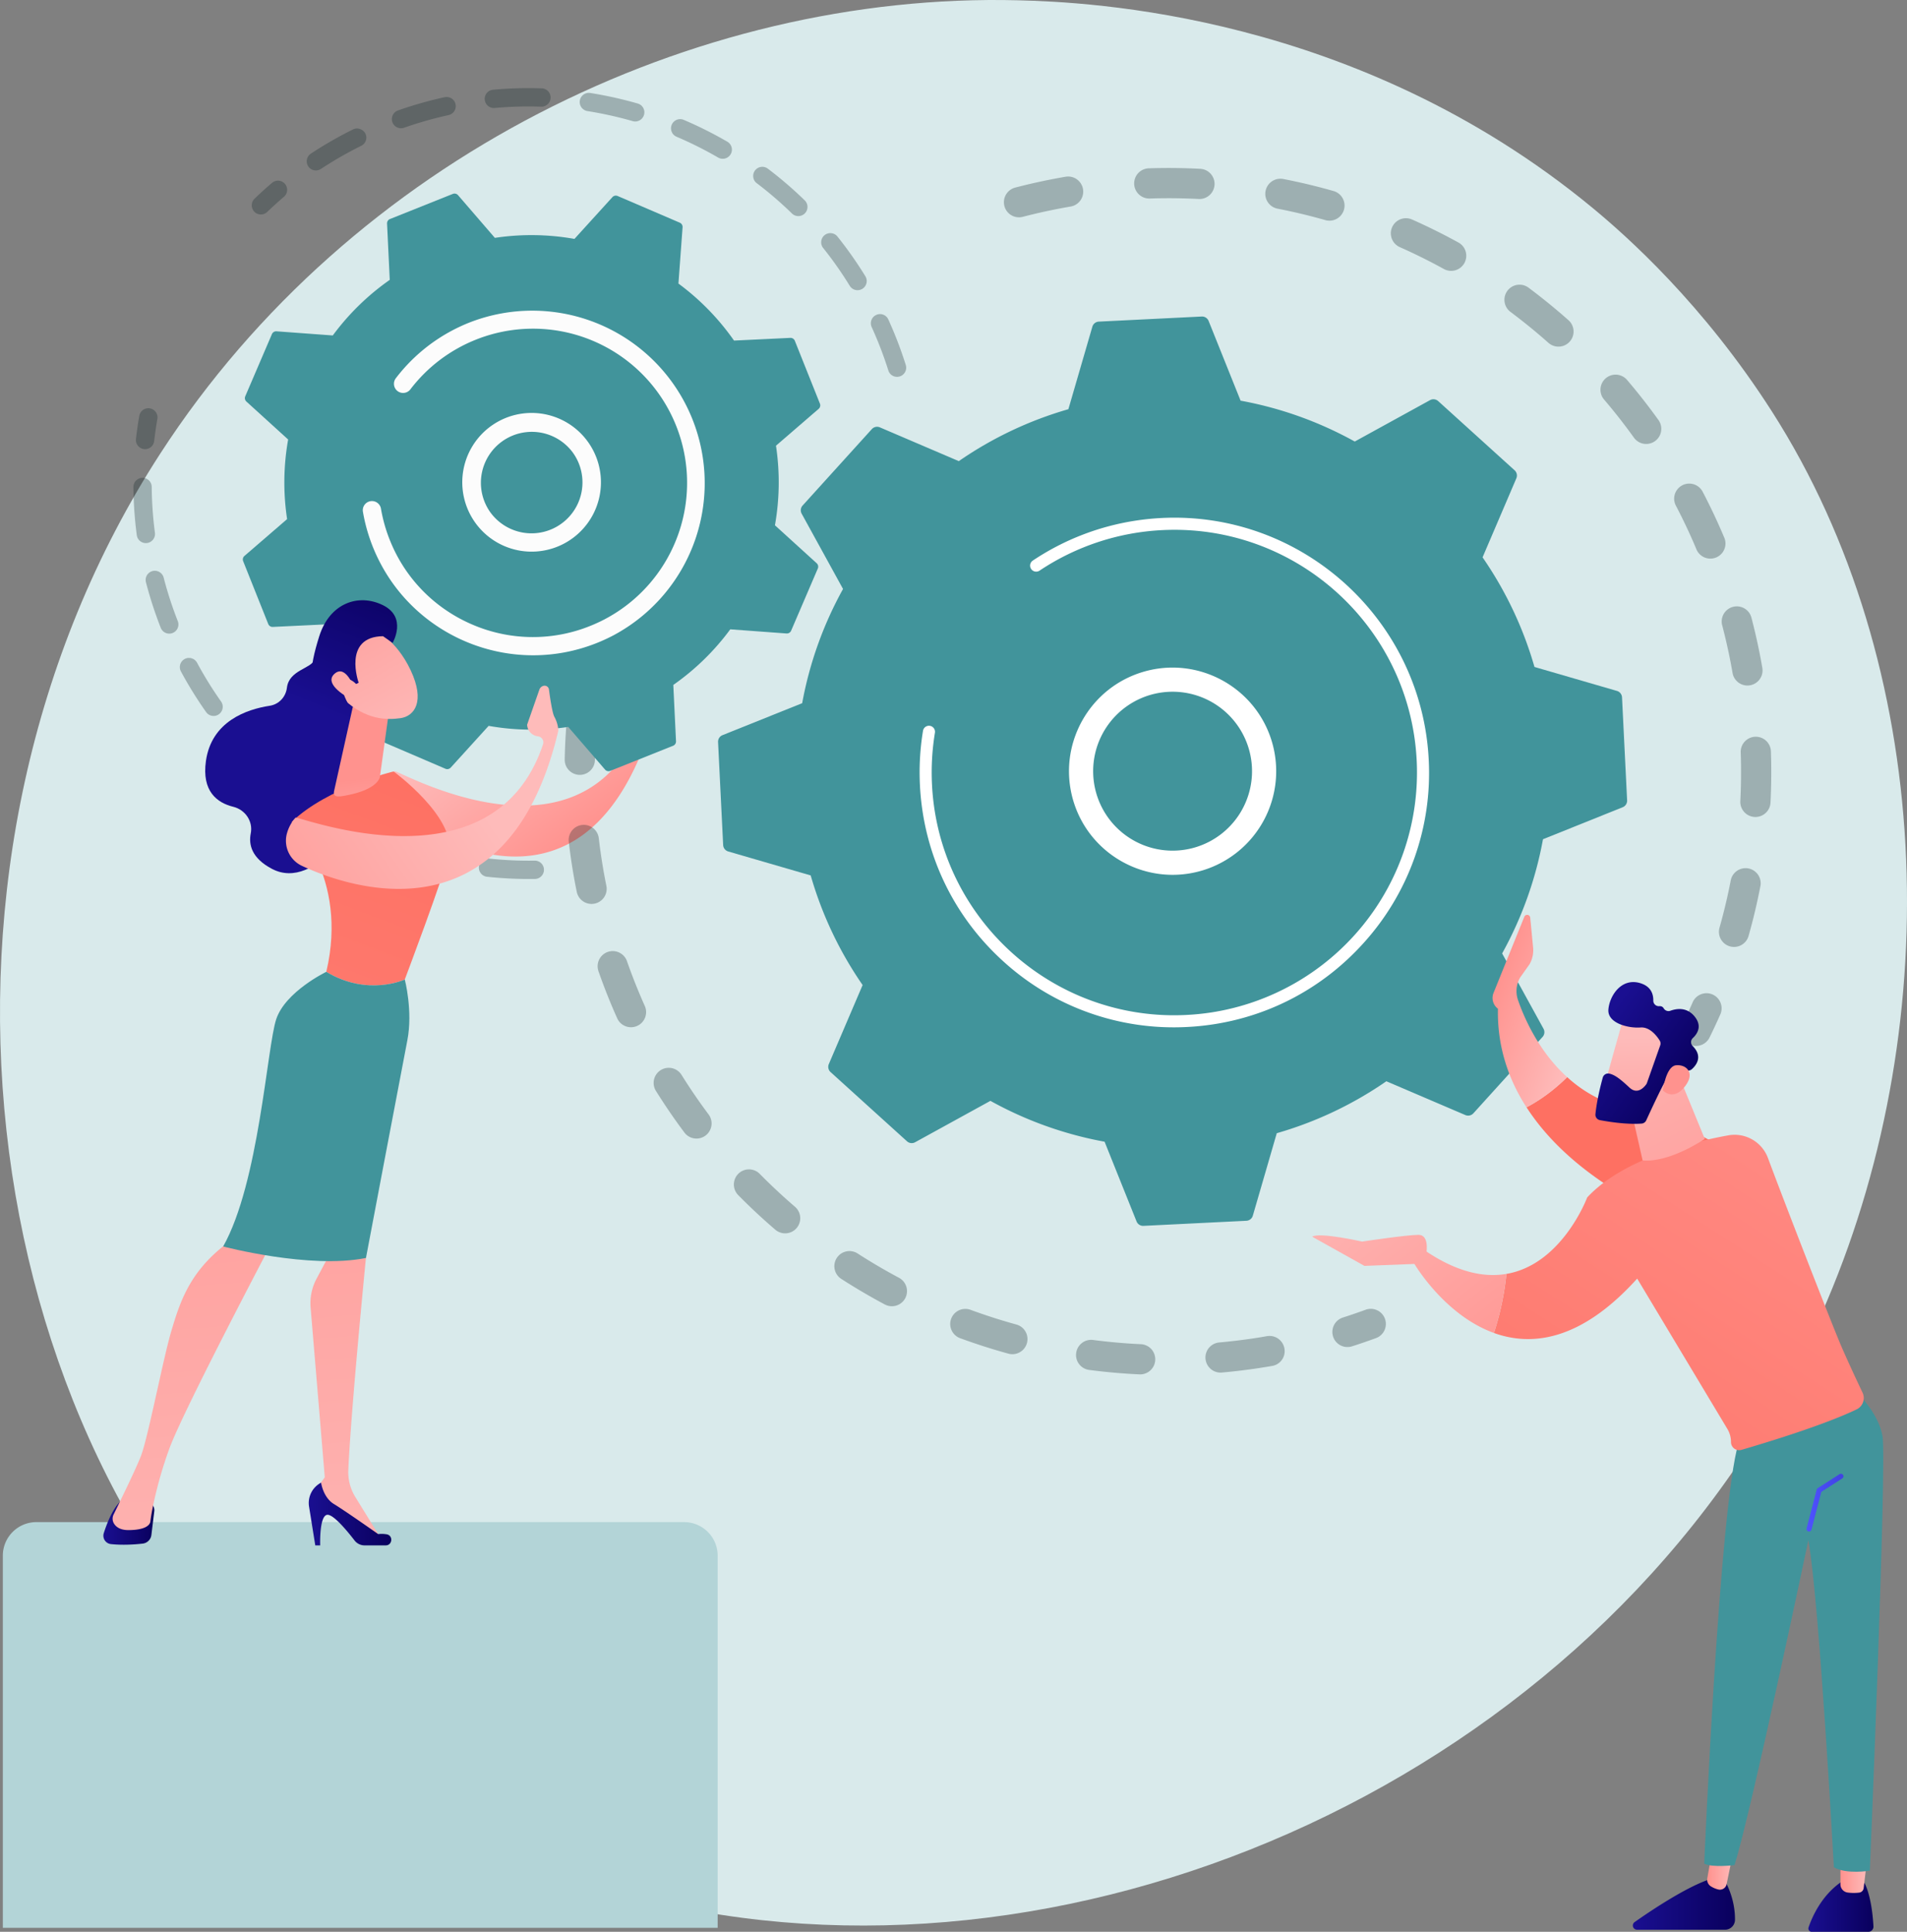 <svg xmlns="http://www.w3.org/2000/svg" xmlns:xlink="http://www.w3.org/1999/xlink" viewBox="0 0 2764.88 2800"><rect x="0" y="0" width="2764.88" height="2800" fill="#808080" stroke="none"/><defs><style>.cls-1{fill:#d9eaeb;}.cls-2{fill:url(#linear-gradient);}.cls-3{opacity:0.3;}.cls-4{fill:#102527;}.cls-5{fill:#41949b;}.cls-6{fill:#fff;}.cls-7{fill:#fcfcfc;}.cls-8{fill:url(#linear-gradient-2);}.cls-9{fill:url(#linear-gradient-3);}.cls-10{fill:url(#linear-gradient-4);}.cls-11{fill:url(#linear-gradient-5);}.cls-12{fill:url(#linear-gradient-6);}.cls-13{fill:url(#linear-gradient-7);}.cls-14{fill:url(#linear-gradient-8);}.cls-15{fill:url(#linear-gradient-9);}.cls-16{fill:url(#linear-gradient-10);}.cls-17{fill:url(#linear-gradient-11);}.cls-18{fill:url(#linear-gradient-12);}.cls-19{fill:url(#linear-gradient-13);}.cls-20{fill:url(#linear-gradient-14);}.cls-21{fill:url(#linear-gradient-15);}.cls-22{fill:#b3d4d7;}.cls-23{fill:url(#linear-gradient-16);}.cls-24{fill:url(#linear-gradient-17);}.cls-25{fill:url(#linear-gradient-18);}.cls-26{fill:url(#linear-gradient-19);}.cls-27{fill:url(#linear-gradient-20);}.cls-28{fill:url(#linear-gradient-21);}.cls-29{fill:url(#linear-gradient-22);}.cls-30{fill:url(#linear-gradient-23);}.cls-31{fill:url(#linear-gradient-24);}.cls-32{fill:url(#linear-gradient-25);}.cls-33{fill:url(#linear-gradient-26);}</style><linearGradient id="linear-gradient" x1="7093.19" y1="5437.33" x2="7330.81" y2="5437.33" gradientTransform="matrix(0.6, 0.8, 0.8, -0.6, -7905.29, -1384.93)" gradientUnits="userSpaceOnUse"><stop offset="0" stop-color="#febbba"/><stop offset="1" stop-color="#ff928e"/></linearGradient><linearGradient id="linear-gradient-2" x1="-3600.25" y1="2762.45" x2="-3505.84" y2="2762.45" gradientTransform="matrix(-1, 0, 0, 1, -884, 0)" gradientUnits="userSpaceOnUse"><stop offset="0" stop-color="#09005d"/><stop offset="1" stop-color="#1a0f91"/></linearGradient><linearGradient id="linear-gradient-3" x1="-3590.67" y1="2718.58" x2="-3552.38" y2="2718.58" gradientTransform="matrix(-1, 0, 0, 1, -884, 0)" xlink:href="#linear-gradient"/><linearGradient id="linear-gradient-4" x1="-3399.48" y1="2760.94" x2="-3251.36" y2="2760.94" xlink:href="#linear-gradient-2"/><linearGradient id="linear-gradient-5" x1="-3397.24" y1="2701.58" x2="-3359.16" y2="2701.58" gradientTransform="matrix(-1, 0, 0, 1, -884, 0)" xlink:href="#linear-gradient"/><linearGradient id="linear-gradient-6" x1="2619.19" y1="2177.92" x2="2672.7" y2="2177.92" gradientUnits="userSpaceOnUse"><stop offset="0" stop-color="#4f52ff"/><stop offset="1" stop-color="#4042e2"/></linearGradient><linearGradient id="linear-gradient-7" x1="2363.08" y1="1724.06" x2="2312.56" y2="3138.64" gradientUnits="userSpaceOnUse"><stop offset="0" stop-color="#fe7062"/><stop offset="1" stop-color="#ff928e"/></linearGradient><linearGradient id="linear-gradient-8" x1="-1923.27" y1="753.39" x2="-1781.76" y2="753.39" gradientTransform="matrix(-0.94, -0.34, -0.34, 0.94, 736.68, 139.76)" xlink:href="#linear-gradient"/><linearGradient id="linear-gradient-9" x1="2140.8" y1="2403.77" x2="2780.66" y2="1420.39" xlink:href="#linear-gradient-7"/><linearGradient id="linear-gradient-10" x1="-2822.06" y1="1617.52" x2="-3127.82" y2="1997.92" gradientTransform="matrix(-1, 0, 0, 1, -884, 0)" xlink:href="#linear-gradient"/><linearGradient id="linear-gradient-11" x1="-2764.09" y1="1664.12" x2="-3069.85" y2="2044.51" gradientTransform="matrix(-1, 0, 0, 1, -884, 0)" xlink:href="#linear-gradient"/><linearGradient id="linear-gradient-12" x1="-3166.04" y1="1387.63" x2="-3462.17" y2="1931.74" gradientTransform="matrix(-1, 0, 0, 1, -884, 0)" xlink:href="#linear-gradient"/><linearGradient id="linear-gradient-13" x1="-3038.18" y1="1852.24" x2="-3169.05" y2="2025.37" gradientTransform="matrix(-0.82, -0.58, -0.58, 0.82, 961.36, -1777.52)" xlink:href="#linear-gradient"/><linearGradient id="linear-gradient-14" x1="-3138.13" y1="1894" x2="-2981.8" y2="1894" gradientTransform="matrix(-0.82, -0.58, -0.58, 0.82, 961.36, -1777.52)" xlink:href="#linear-gradient-2"/><linearGradient id="linear-gradient-15" x1="-3229.86" y1="1989.34" x2="-3124.89" y2="1881.65" gradientTransform="matrix(-0.82, -0.58, -0.58, 0.82, 961.36, -1777.52)" xlink:href="#linear-gradient"/><linearGradient id="linear-gradient-16" x1="-1431.22" y1="807.66" x2="-1344.02" y2="1026.38" gradientTransform="matrix(-1, 0, 0, 1, -888.69, 0)" xlink:href="#linear-gradient-2"/><linearGradient id="linear-gradient-17" x1="-1112.47" y1="2207.96" x2="-1038.53" y2="2207.96" gradientTransform="matrix(-1, 0, 0, 1, -888.69, 0)" xlink:href="#linear-gradient-2"/><linearGradient id="linear-gradient-18" x1="-1424.9" y1="2499.53" x2="-1318.49" y2="1255.96" gradientTransform="matrix(-1, 0, 0, 1, -888.69, 0)" xlink:href="#linear-gradient"/><linearGradient id="linear-gradient-19" x1="-1455.98" y1="2194.47" x2="-1336.34" y2="2194.47" gradientTransform="matrix(-1, 0, 0, 1, -888.69, 0)" xlink:href="#linear-gradient-2"/><linearGradient id="linear-gradient-20" x1="-1210.86" y1="2518.04" x2="-1104.43" y2="1274.14" gradientTransform="matrix(-1, 0, 0, 1, -888.69, 0)" xlink:href="#linear-gradient"/><linearGradient id="linear-gradient-21" x1="585.27" y1="1092.67" x2="69.95" y2="2456.74" xlink:href="#linear-gradient-7"/><linearGradient id="linear-gradient-22" x1="-1436.56" y1="1273.74" x2="-1416.58" y2="1127.52" gradientTransform="matrix(-1, 0, 0, 1, -888.69, 0)" xlink:href="#linear-gradient"/><linearGradient id="linear-gradient-23" x1="-1487.01" y1="1085.22" x2="-1312.62" y2="774.86" gradientTransform="matrix(-1, 0, 0, 1, -888.69, 0)" xlink:href="#linear-gradient"/><linearGradient id="linear-gradient-24" x1="-1449.51" y1="814.95" x2="-1362.32" y2="1033.67" gradientTransform="matrix(-1, 0, 0, 1, -888.69, 0)" xlink:href="#linear-gradient-2"/><linearGradient id="linear-gradient-25" x1="-1449.89" y1="1106.08" x2="-1275.5" y2="795.72" gradientTransform="matrix(-1, 0, 0, 1, -888.69, 0)" xlink:href="#linear-gradient"/><linearGradient id="linear-gradient-26" x1="1721.39" y1="1861.41" x2="1287.3" y2="1983.39" gradientTransform="translate(-1553.45 -64.78) rotate(-18.87)" xlink:href="#linear-gradient"/></defs><g id="Layer_2" data-name="Layer 2"><g id="Illustration"><path class="cls-1" d="M2649,1885.51c-268.25,631.63-982.81,985.47-1602.48,890-100.84-15.54-377.27-61.8-622-280.06C-46.66,2075.31-147.42,1243.31,232.64,657,509.26,230.24,1005.13-11.67,1476.31.43,1577.8,3,1966.75,19.1,2308.58,301c50.2,41.4,160.94,139.78,260.74,295.85C2803.67,963.29,2823.82,1473.88,2649,1885.51Z"/><path class="cls-2" d="M557.5,1164s275.16,233.42,385.92-110c0,0,1.76-8.58-2.37-19.75-2.08-5.64-2-27-1.83-38a5.92,5.92,0,0,0-6.44-6h0a8.13,8.13,0,0,0-6.48,4.3l-23.53,44.7A16.65,16.65,0,0,0,915,1057.14h0a8.22,8.22,0,0,1,5.23,11.66c-97.1,190.89-344.46,46.23-348,49.1C559.8,1128.1,545.32,1139.5,557.5,1164Z"/><g class="cls-3"><path class="cls-4" d="M1455.78,296.33a21.89,21.89,0,0,1,16.14-24.44c23.94-6.24,48.5-11.52,73-15.72a21.89,21.89,0,0,1,25.28,17.89c0,.15,0,.29.07.43a21.91,21.91,0,0,1-18,24.86c-23.29,4-46.62,9-69.36,14.92a21.89,21.89,0,0,1-26.71-15.68A22.12,22.12,0,0,1,1455.78,296.33Zm188.84-27.18a19.94,19.94,0,0,1-.23-2.59,21.89,21.89,0,0,1,21.17-22.6c24.83-.81,49.94-.57,74.63.73a21.89,21.89,0,1,1-2.29,43.73c-23.46-1.22-47.32-1.46-70.92-.68A21.91,21.91,0,0,1,1644.62,269.15Zm190.13,15.08a21.91,21.91,0,0,1,25.84-24.78c24.33,4.72,48.77,10.56,72.62,17.37a21.9,21.9,0,1,1-12,42.12c-22.65-6.46-45.85-12-69-16.5A21.91,21.91,0,0,1,1834.75,284.23Zm182,57.22a21.91,21.91,0,0,1,30.54-23.28c22.68,10.06,45.19,21.22,66.92,33.17a21.9,21.9,0,1,1-21.11,38.37c-20.63-11.35-42-21.95-63.57-31.5A21.9,21.9,0,0,1,2016.77,341.45Zm164.69,96.37A21.9,21.9,0,0,1,2216.21,417c19.83,14.8,39.31,30.66,57.89,47.14A21.9,21.9,0,1,1,2245,496.9c-17.65-15.67-36.17-30.74-55-44.81A21.82,21.82,0,0,1,2181.46,437.82Zm139.26,130.4a21.9,21.9,0,0,1,38.3-17.53c16.1,18.85,31.59,38.63,46,58.79A21.9,21.9,0,0,1,2369.44,635c-13.72-19.15-28.43-37.94-43.73-55.86A21.77,21.77,0,0,1,2320.72,568.22Zm171.76,785.62a21.72,21.72,0,0,1,.59-9.24c6.41-22.64,11.93-45.86,16.38-69a21.9,21.9,0,0,1,43,8.27c-4.69,24.39-10.49,48.85-17.25,72.69a21.9,21.9,0,0,1-42.73-2.7Zm-64.93-627.71a21.9,21.9,0,0,1,41.06-13.44c11.5,22,22.19,44.69,31.76,67.55A21.9,21.9,0,0,1,2460,797.16c-9.08-21.72-19.23-43.3-30.15-64.15A21.81,21.81,0,0,1,2427.55,726.13Zm95.92,439.47a22.12,22.12,0,0,1-.23-4.4c1.19-23.52,1.37-47.4.56-71a21.9,21.9,0,0,1,43.77-1.51c.86,24.81.66,49.93-.58,74.67a21.9,21.9,0,0,1-43.52,2.21Zm-27-261.66a21.91,21.91,0,0,1,42.85-8.81c6.28,24,11.62,48.5,15.84,73,0,.15.06.31.08.46a21.9,21.9,0,0,1-43.23,7c-4-23.23-9.09-46.54-15.07-69.3C2496.7,905.48,2496.54,904.71,2496.42,903.94Z"/><path class="cls-4" d="M2437.34,1497.39a21.76,21.76,0,0,1,2-12.93c5-10.13,9.84-20.53,14.44-30.92a21.9,21.9,0,1,1,40,17.73c-4.83,10.92-9.94,21.86-15.19,32.53a21.9,21.9,0,0,1-41.3-6.41Z"/></g><g class="cls-3"><path class="cls-4" d="M1932,1933.78a21.92,21.92,0,0,1,15-24.12c10.75-3.43,21.61-7.15,32.28-11.05a21.9,21.9,0,1,1,15,41.13c-11.23,4.11-22.67,8-34,11.64a21.89,21.89,0,0,1-27.52-14.19A23.37,23.37,0,0,1,1932,1933.78Z"/><path class="cls-4" d="M828.65,1250.11q-2.26-14.94-4-30.08a21.9,21.9,0,0,1,43.51-5.1c2.73,23.28,6.4,46.4,11,69a21.9,21.9,0,0,1-42.94,8.67C833.32,1278.61,830.8,1264.33,828.65,1250.11ZM819,1104.55a21.81,21.81,0,0,1-.25-3.72c.46-24.43,2-49.12,4.47-73.36a21.9,21.9,0,1,1,43.56,4.5c-2.37,23-3.8,46.47-4.24,69.69a21.9,21.9,0,0,1-43.54,2.89Zm47.72,299.13a21.9,21.9,0,0,1,42.33-10.48c7.64,21.84,16.31,43.64,25.8,64.82a21.9,21.9,0,0,1-40,17.91c-10-22.31-19.13-45.28-27.18-68.28A22.56,22.56,0,0,1,866.75,1403.68ZM843.24,918.33a21.83,21.83,0,0,1,.39-8.49c5.81-23.71,12.71-47.46,20.5-70.58a21.9,21.9,0,1,1,41.5,14c-7.39,22-13.94,44.5-19.46,67a21.91,21.91,0,0,1-42.93-1.94Zm104.69,654.51A21.9,21.9,0,0,1,988.16,1558c12.25,19.62,25.51,39,39.42,57.57a21.9,21.9,0,0,1-35.06,26.24c-14.65-19.57-28.61-40-41.51-60.61A21.76,21.76,0,0,1,947.93,1572.84Zm116.33,147.26a21.9,21.9,0,0,1,37.24-18.68c16.29,16.51,33.47,32.53,51,47.61a21.9,21.9,0,1,1-28.51,33.25c-18.5-15.87-36.58-32.72-53.72-50.1A21.84,21.84,0,0,1,1064.26,1720.1Zm145.67,118.39a21.9,21.9,0,0,1,33.52-21.67c19.51,12.58,39.76,24.47,60.2,35.35a21.9,21.9,0,0,1-20.58,38.66c-21.51-11.45-42.83-24-63.36-37.2A21.85,21.85,0,0,1,1209.93,1838.49Zm168,83.8a21.91,21.91,0,0,1,29.21-23.81c21.78,8,44.14,15.17,66.48,21.3A21.89,21.89,0,1,1,1462,1962c-23.53-6.45-47.08-14-70-22.42A21.92,21.92,0,0,1,1377.93,1922.29Zm182.38,44.89a21.67,21.67,0,0,1,0-6.13,21.89,21.89,0,0,1,24.55-18.87c23,3,46.33,5.06,69.5,6.12a21.9,21.9,0,0,1-2,43.75c-24.39-1.11-49-3.28-73.16-6.44A21.93,21.93,0,0,1,1560.31,1967.18Zm187.66,3.73c-.07-.45-.12-.9-.16-1.35a21.89,21.89,0,0,1,19.85-23.76c17-1.53,34.16-3.6,51-6.15q9.15-1.38,18.22-3a21.91,21.91,0,0,1,25.33,17.83,21.66,21.66,0,0,1-17.82,25.33q-9.56,1.65-19.17,3.12c-17.72,2.68-35.77,4.86-53.66,6.46A21.9,21.9,0,0,1,1748,1970.91Z"/><path class="cls-4" d="M908.11,741.54a21.79,21.79,0,0,1,2-13c5.29-10.61,10.9-21.31,16.69-31.8a21.9,21.9,0,1,1,38.36,21.13c-5.49,10-10.82,20.13-15.84,30.21a21.9,21.9,0,0,1-41.25-6.51Z"/></g><path class="cls-5" d="M1163.68,732.71a10.26,10.26,0,0,0-1.39,11.81l60,109.16a542.72,542.72,0,0,0-59.24,165.53l-115.54,46.35a10.22,10.22,0,0,0-6.41,10l7.38,149.25a10.22,10.22,0,0,0,7.36,9.32l119.56,34.73a543,543,0,0,0,75.27,158.88l-49,114.55a10.26,10.26,0,0,0,2.54,11.61L1315,1654.21a10.22,10.22,0,0,0,11.8,1.38l109.16-60a542.85,542.85,0,0,0,165.54,59.23l46.35,115.55a10.22,10.22,0,0,0,10,6.41l149.25-7.38a10.21,10.21,0,0,0,9.32-7.36l34.72-119.56a542.65,542.65,0,0,0,158.89-75.28l114.55,49a10.26,10.26,0,0,0,11.61-2.54l100.31-110.75a10.22,10.22,0,0,0,1.38-11.8l-60-109.17a542.7,542.7,0,0,0,59.23-165.53L2352.67,1170a10.22,10.22,0,0,0,6.41-10l-7.38-149.25a10.22,10.22,0,0,0-7.36-9.32l-119.56-34.72a542.65,542.65,0,0,0-75.28-158.89l49-114.55a10.24,10.24,0,0,0-2.54-11.61L2085.18,581.36a10.26,10.26,0,0,0-11.81-1.39l-109.16,60a542.17,542.17,0,0,0-165.53-59.23l-46.35-115.55a10.23,10.23,0,0,0-10-6.41l-149.24,7.38a10.22,10.22,0,0,0-9.32,7.36L1549,593.11a543,543,0,0,0-158.88,75.27l-114.55-49A10.26,10.26,0,0,0,1264,622Z"/><path class="cls-6" d="M1551.57,1140.19c-11-72.39,32.56-144,104.62-166,79.21-24.21,163.34,20.52,187.55,99.72A150.18,150.18,0,0,1,1744,1261.42c-79.21,24.22-163.34-20.52-187.55-99.72A151.89,151.89,0,0,1,1551.57,1140.19ZM1814,1100.77a115.17,115.17,0,1,0-80.25,127.15A115.2,115.2,0,0,0,1814,1100.77Z"/><path class="cls-6" d="M1337.54,1175.72a377.13,377.13,0,0,1-3.78-37.76h0q-.3-6-.41-12a372.79,372.79,0,0,1,3.68-59c0-.26.08-.53.11-.79.12-.75.23-1.51.35-2.26.22-1.46.45-2.93.69-4.39a8.76,8.76,0,1,1,17.28,2.84,354,354,0,0,0-4.2,74.8c6.13,124.51,76.65,230.87,177.68,288.45A349.55,349.55,0,0,0,1720,1471.09a357.62,357.62,0,0,0,36-3.61,351.88,351.88,0,0,0,298-365.13c-9.6-193.84-175-343.59-368.75-334a351.63,351.63,0,0,0-178,58.71,8.66,8.66,0,0,1-3.55,1.38,8.76,8.76,0,0,1-6.18-16,368.36,368.36,0,0,1,149.5-57.9,374.26,374.26,0,0,1,37.32-3.75c203.41-10.06,377.06,147.3,387.12,350.64a366.85,366.85,0,0,1-95.15,266.17c-57.65,63.66-133.88,104.45-217.66,117.15a375.4,375.4,0,0,1-37.82,3.79,367,367,0,0,1-266.18-95.14C1391,1335.78,1350.24,1259.52,1337.54,1175.72Z"/><g class="cls-3"><path class="cls-4" d="M366.52,303.64A13.25,13.25,0,0,1,369.08,288c8.12-7.81,16.58-15.48,25.15-22.8a13.27,13.27,0,1,1,17.23,20.18c-8.17,7-16.24,14.29-24,21.74a13.23,13.23,0,0,1-21-3.43Z"/><path class="cls-4" d="M446.23,239.91a13.27,13.27,0,0,1,4.47-17.21A574.92,574.92,0,0,1,501,193.11q5.43-2.84,10.95-5.57c6.58-3.25,14.47-.09,17.79,6a13.28,13.28,0,0,1-6,17.78q-5.28,2.61-10.47,5.31a552.07,552.07,0,0,0-48,28.23,13.27,13.27,0,0,1-18.38-3.78C446.67,240.69,446.43,240.3,446.23,239.91Zm123.45-61.13a13.6,13.6,0,0,1-.76-1.75A13.26,13.26,0,0,1,577,160.11,572.4,572.4,0,0,1,645,140.82a13.27,13.27,0,0,1,5.66,25.92,549.69,549.69,0,0,0-64.8,18.4A13.28,13.28,0,0,1,569.68,178.78Zm134.59-29.37a13.26,13.26,0,0,1,10.57-19.34,572.22,572.22,0,0,1,70.64-2,13.27,13.27,0,0,1-.89,26.53,542.51,542.51,0,0,0-67.35,1.91A13.3,13.3,0,0,1,704.27,149.41ZM842,154a13.27,13.27,0,0,1,13.85-19.24,577,577,0,0,1,68.95,15.34,13.27,13.27,0,0,1-7.35,25.5A548.33,548.33,0,0,0,851.66,161,13.22,13.22,0,0,1,842,154Zm132.39,38.11a13.27,13.27,0,0,1,17-18.35,579.24,579.24,0,0,1,63.13,31.61,13.27,13.27,0,0,1-13.3,23,553.25,553.25,0,0,0-60.24-30.16A13.24,13.24,0,0,1,974.36,192.15Zm119.11,69.08a13.27,13.27,0,0,1,19.77-16.72,571.29,571.29,0,0,1,53.51,46,13.27,13.27,0,0,1-18.53,19,542.62,542.62,0,0,0-51-43.9A13.18,13.18,0,0,1,1093.47,261.23Zm98.58,96.08a13.27,13.27,0,0,1,22.13-14.41,574.6,574.6,0,0,1,40.6,57.8,13.28,13.28,0,0,1-22.63,13.89,545.52,545.52,0,0,0-38.7-55.13A13.18,13.18,0,0,1,1192.05,357.31Zm96.78,181.84a12.55,12.55,0,0,1-.89-2.16,552.56,552.56,0,0,0-20.59-54.86c-1.17-2.72-2.36-5.38-3.57-8a13.28,13.28,0,0,1,6.55-17.59,13.13,13.13,0,0,1,17.58,6.54q1.93,4.23,3.79,8.51A576.81,576.81,0,0,1,1313.24,529a13.27,13.27,0,0,1-24.41,10.13Z"/></g><g class="cls-3"><path class="cls-4" d="M262.18,972.88a13.27,13.27,0,0,1,23.45-12.42,548.33,548.33,0,0,0,34.87,56.32,13.27,13.27,0,1,1-21.68,15.31,579.31,579.31,0,0,1-36.56-59Zm-28.53-61.59c-.22-.43-.41-.86-.59-1.31A581.32,581.32,0,0,1,211.6,843.9a13.27,13.27,0,0,1,25.69-6.67,554,554,0,0,0,20.47,63.06,13.27,13.27,0,0,1-24.11,11Zm106.72,172.22a13.26,13.26,0,0,1,21.57-15.06,550.9,550.9,0,0,0,47.48,46.24,13.27,13.27,0,0,1-17.34,20.1,577.68,577.68,0,0,1-49.76-48.48A13.06,13.06,0,0,1,340.37,1083.51ZM199.7,780.06a13.25,13.25,0,0,1-1.39-4.4,568.66,568.66,0,0,1-4.86-69.35,13.27,13.27,0,1,1,26.53-.23,543.68,543.68,0,0,0,4.64,66.11,13.27,13.27,0,0,1-24.92,7.87ZM443,1172a13.27,13.27,0,0,1,19.14-17.17,547,547,0,0,0,57.18,33.46,13.27,13.27,0,0,1-12,23.67,574.56,574.56,0,0,1-60-35.08A13.22,13.22,0,0,1,443,1172ZM563.8,1233.2a13.26,13.26,0,0,1,16.28-18.61,556.78,556.78,0,0,0,63.55,18.83,13.26,13.26,0,1,1-6,25.84A578.58,578.58,0,0,1,571,1239.53,13.19,13.19,0,0,1,563.8,1233.2Zm132,30.55a13.09,13.09,0,0,1-1.42-7.54,13.27,13.27,0,0,1,14.6-11.79,541,541,0,0,0,66.21,3,13.27,13.27,0,0,1,.4,26.54,574,574,0,0,1-69.44-3.17A13.28,13.28,0,0,1,695.83,1263.75Z"/><path class="cls-4" d="M198.53,643.91a13.26,13.26,0,0,1-1.41-7.64C198.41,625,200,613.7,202,602.7a13.27,13.27,0,1,1,26.15,4.57c-1.84,10.48-3.39,21.26-4.63,32a13.27,13.27,0,0,1-24.95,4.61Z"/></g><path class="cls-5" d="M355.59,574.4a6.7,6.7,0,0,0,1.66,7.62l60.52,55a356.17,356.17,0,0,0-1.51,115.39L354.4,805.79a6.7,6.7,0,0,0-1.85,7.57l36.37,91.09a6.73,6.73,0,0,0,6.56,4.22l81.63-3.91a356.33,356.33,0,0,0,80.58,82.6l-6,81.55a6.71,6.71,0,0,0,4,6.66l90.13,38.69a6.73,6.73,0,0,0,7.63-1.66l55-60.52a356.17,356.17,0,0,0,115.39,1.51l53.39,61.86a6.71,6.71,0,0,0,7.58,1.85l91.08-36.37a6.73,6.73,0,0,0,4.22-6.56l-3.91-81.63a355.94,355.94,0,0,0,82.6-80.58l81.55,6a6.74,6.74,0,0,0,6.67-4L1185.73,824a6.72,6.72,0,0,0-1.66-7.63l-60.52-55A355.89,355.89,0,0,0,1125.06,646l61.86-53.39a6.71,6.71,0,0,0,1.85-7.58l-36.37-91.08a6.73,6.73,0,0,0-6.56-4.22l-81.62,3.91A356.18,356.18,0,0,0,983.63,411l6-81.55a6.73,6.73,0,0,0-4-6.67l-90.13-38.68a6.7,6.7,0,0,0-7.62,1.66l-55,60.52a355.89,355.89,0,0,0-115.39-1.51l-53.39-61.87a6.72,6.72,0,0,0-7.58-1.84L565.4,317.45a6.73,6.73,0,0,0-4.22,6.56l3.91,81.63a356.33,356.33,0,0,0-82.6,80.58l-81.55-6a6.74,6.74,0,0,0-6.67,4Z"/><path class="cls-7" d="M681.58,745.43a100.52,100.52,0,1,1,7.82,12.65A101.91,101.91,0,0,1,681.58,745.43Zm154.56-80.36a76.76,76.76,0,0,0-5.71-9.22,73.83,73.83,0,0,0-119.54,86.67h0a73.83,73.83,0,0,0,125.25-77.45Z"/><path class="cls-7" d="M551.14,815.64a251.38,251.38,0,0,1-24.62-72l-.39-2.26a13.27,13.27,0,0,1,26.16-4.42,224.27,224.27,0,0,0,12.88,45.78h0c.32.81.66,1.62,1,2.42A221.28,221.28,0,0,0,631.33,873a224.4,224.4,0,0,0,51.34,31.33l.46.2,1.4.61a222,222,0,0,0,171,2.17,224.93,224.93,0,0,0,20.9-9.59A223.41,223.41,0,0,0,689.78,492.39,223.06,223.06,0,0,0,595,564.33a13.27,13.27,0,1,1-21.11-16.09,249.4,249.4,0,0,1,83-69.9,251.93,251.93,0,0,1,23.07-10.6A250,250,0,0,1,888.71,921.23q-11.33,5.89-23.37,10.73C745.3,979.89,609.69,927.86,551.14,815.64Z"/><path class="cls-8" d="M2703.11,2729.18s10.49,16.54,13.13,62.83a7.54,7.54,0,0,1-7.5,8h-82a4.84,4.84,0,0,1-4.6-6.36c4.81-14.23,19.34-48.93,51.78-68.75Z"/><path class="cls-9" d="M2706.67,2697.81l-4.64,38.91a7.32,7.32,0,0,1-6.39,6.43,64.91,64.91,0,0,1-17.35-.16,12,12,0,0,1-9.9-11.93V2693.5Z"/><path class="cls-10" d="M2500.12,2724.89s15.7,24.41,15.36,57.91a14.49,14.49,0,0,1-14.57,14.18H2373.48a6.1,6.1,0,0,1-3.5-11.09c24.11-16.94,71.5-48.57,105.78-61Z"/><path class="cls-11" d="M2513.24,2682.87l-9.9,48.05a9.91,9.91,0,0,1-11.72,7.8,35.76,35.76,0,0,1-11.2-4.69,11.37,11.37,0,0,1-5.08-11.61l10.23-58.22Z"/><path class="cls-5" d="M2688.49,2014.74s34.42,30.34,40.89,66.84S2711,2711.4,2711,2711.4s-34.41,5.73-52.15-5c0,0-21-385.06-37-474,0,0-83.87,398.87-107.11,470.94,0,0-33.15,4-43.85-2.27,0,0,22-517.05,49.58-609Z"/><path class="cls-12" d="M2622.85,2219.75a3.66,3.66,0,0,0,3.53-2.73l14.26-54.7,30.38-19.49a3.65,3.65,0,0,0-3.94-6.15l-31.59,20.26a3.66,3.66,0,0,0-1.56,2.15l-14.62,56.08a3.65,3.65,0,0,0,2.61,4.46A3.71,3.71,0,0,0,2622.85,2219.75Z"/><path class="cls-13" d="M2352.47,1605.21c140.52,37.25,166.13,78.2,166.13,78.2l-102.45,80.2s-133.16-50.4-202.89-158.67c24.88-13,45-29.93,58.93-43.74A191.89,191.89,0,0,0,2352.47,1605.21Z"/><path class="cls-14" d="M2210.05,1328.78a4.44,4.44,0,0,1,8.54,1.23l4.19,43.37a41.1,41.1,0,0,1-5.11,24.13L2203.86,1417a39.58,39.58,0,0,0-3,32.42c8.88,25.71,29.95,74.38,71.29,111.81-13.94,13.81-34.05,30.77-58.93,43.74-25.59-39.73-42.64-87.24-41.43-142.93a19.39,19.39,0,0,1-6.43-22.74Z"/><path class="cls-15" d="M2301.18,1735.63c51-55,148.15-79.78,204.4-90a51.59,51.59,0,0,1,57.66,32.71c25.31,68,94.15,245.06,107.49,275.49,10.95,25,22.38,49.33,29.64,64.57a18.3,18.3,0,0,1-8.53,24.38c-47.33,22.81-132.48,48.62-167,58.69a11.84,11.84,0,0,1-15.15-11.4,36.91,36.91,0,0,0-5.28-19l-130.73-217.87c-81.49,90.36-152.85,98.62-207.67,78.84a412.71,412.71,0,0,0,18.14-85.62C2265.14,1832.52,2301.18,1735.63,2301.18,1735.63Z"/><path class="cls-16" d="M2050.29,1831.23l14.61-19.48c47.32,32.49,86.87,40.2,119.25,34.65A412.71,412.71,0,0,1,2166,1932C2093.79,1906,2050.29,1831.23,2050.29,1831.23Z"/><path class="cls-17" d="M2060.59,1831.59l-82.34,3.21-75.81-42.35c10.88-6.82,72.42,7.13,72.42,7.13s64.33-9.73,81.74-9.76c14.46,0,12.4,20.78,11.28,27.83-.23,1.44-.41,2.3-.41,2.3Z"/><path class="cls-18" d="M2428.21,1544.72l43.45,106s-49.92,34.55-90.08,31.27l-21.68-95.33Z"/><path class="cls-19" d="M2354.83,1472.44c-1,1.41-31.43,111.36-31.43,111.36l63.15,16,44.32-99.93S2371.49,1448.84,2354.83,1472.44Z"/><path class="cls-20" d="M2407.09,1515.1l-19.21,54.43a8.17,8.17,0,0,1-1,2c-2.61,3.71-12.52,15.8-24.27,4.91-10.66-9.88-20.54-18.74-29.66-20.35a8.06,8.06,0,0,0-9.17,5.78c-2.76,10-8.57,32.62-10.62,53a8,8,0,0,0,6.54,8.67c12.33,2.34,38.48,6.55,60.31,5a8.08,8.08,0,0,0,6.8-4.68c6-13.15,24.45-53,31.31-63.36,6.43-9.69,22.21-9.42,28.82-8.83a8,8,0,0,0,5.94-1.94c5.79-5.08,16.8-18,1.31-33.53a8.08,8.08,0,0,1,.19-11.63c6.65-6.25,13.77-17.35,2.68-31.11-11.27-14-26.14-11.76-35.26-8.44a8.06,8.06,0,0,1-9.71-3.59c-1.14-1.92-3.13-3.37-6.58-3.07a8,8,0,0,1-8.47-8.15c.16-9-3.05-20.28-18.59-25.12-27.59-8.58-44.79,18.07-46.49,38s28.73,27.5,46.63,26.16c13.61-1,23.71,12.46,27.77,19A8,8,0,0,1,2407.09,1515.1Z"/><path class="cls-21" d="M2410.92,1580.27s4.46-34.53,18.82-36.22,28.34,10.11,14.06,29.49C2426,1597.64,2410.92,1580.27,2410.92,1580.27Z"/><path class="cls-22" d="M52.75,2206.17h939.1a48.66,48.66,0,0,1,48.66,48.66v539.36a0,0,0,0,1,0,0H4.1a0,0,0,0,1,0,0V2254.83a48.66,48.66,0,0,1,48.66-48.66Z"/><path class="cls-23" d="M490.83,925.31S461.43,939.61,456,956c-4.34,13.18-36.84,14.87-40,40.79-1.66,13.39-11.56,24.1-24.89,26.15-33.2,5.08-84.36,22.32-92.54,80-6.25,44,16.17,60.68,39.71,66.45,17.29,4.24,28.78,21.06,25.28,38.51-3.35,16.74,1.65,36.09,30.65,51.39,65,34.3,129.89-81.24,129.89-81.24l13.3-201.73Z"/><path class="cls-24" d="M223.7,2190.23l-4.21,34.57A14.29,14.29,0,0,1,207,2237.3c-11.08,1.27-28.86,2.56-46.27.72a12.23,12.23,0,0,1-10.27-15.86c4.25-13.34,12-33.38,23.2-45.17H212A11.82,11.82,0,0,1,223.7,2190.23Z"/><path class="cls-25" d="M524.08,1785.23l6.47,38.08S508.88,2042.89,505,2130.72a68.81,68.81,0,0,0,10.19,39.11L552.9,2231l-95.8-56.53-1.91-11.69,15.69-21.56-20.54-246a75.46,75.46,0,0,1,8.58-41.74l19.82-37.22Z"/><path class="cls-26" d="M559.21,2239.91H528.64a18.42,18.42,0,0,1-14.61-7.16c-9.53-12.39-29.28-36.55-38.72-37.18-12.71-.85-11.08,44.34-11.08,44.34H457.1l-9-56.15A33.23,33.23,0,0,1,465.52,2149h0s2.9,21.49,18.66,31,64.11,43.54,64.11,43.54a43.85,43.85,0,0,1,12.42.33C570.36,2225.63,569,2239.91,559.21,2239.91Z"/><path class="cls-27" d="M392.87,1803.32s-127,240.89-147.18,295.89-27.26,100.89-27.53,105.23c-.42,6.79-8.87,13.3-32.14,13.3-12,0-17.9-4.81-20.78-9.47a13.58,13.58,0,0,1-.51-13.15c7.34-14.86,30.65-62.37,39.29-83.92,10.31-25.73,32.48-142.33,44.64-182.86s25.91-84.52,78.86-125C327.52,1803.32,363.88,1767.71,392.87,1803.32Z"/><path class="cls-28" d="M473.09,1408.6c32.76-138.81-50.22-217.32-50.22-217.32,52.36-50.26,147.76-73.13,147.76-73.13s91,66.55,80.24,118.65c-6.33,30.53-64,182.89-64,182.89S533.56,1444.92,473.09,1408.6Z"/><path class="cls-5" d="M400.46,1477.32c13.33-40.16,72.63-68.72,72.63-68.72,60.47,36.32,113.79,11.09,113.79,11.09s12,45.7,3.71,88.18-60,315.44-60,315.44c-81.58,16.53-207.06-16.63-207.06-16.63C375.46,1714.42,387.13,1517.49,400.46,1477.32Z"/><path class="cls-29" d="M511.12,1026.42l-26.63,119.63c-2.55,10.53,7.05,8.81,17.7,6.8,17.45-3.29,39.94-10.06,47.46-23.64a13,13,0,0,0,1.36-4.51l11.44-83a14.9,14.9,0,0,0-8.72-15.66l-22.08-9.79A14.91,14.91,0,0,0,511.12,1026.42Z"/><path class="cls-30" d="M542.37,912.51s31.54,13.32,53,58.9,5.43,66.62-14.69,69.51-50.2,2.45-82-27S501.36,896.72,542.37,912.51Z"/><path class="cls-31" d="M520,989.59s-23.8-66.68,35.32-67.47l13.91,9.72s21.7-37-13.91-54.62-77.28-3.07-92.43,44.9-17.74,80.08,7.47,103,35.6-3.07,35.6-3.07-13.73-21.47-8.14-33,18.48,2.37,18.48,2.37Z"/><path class="cls-32" d="M513.4,997s-12-34.35-28.08-20.67,13.05,31.73,24.44,37.58Z"/><path class="cls-33" d="M437.82,1255c61.83,28.89,297.7,115.92,371.58-195.52,0,0,.51-9.32-5.6-20.45-3.09-5.61-6.38-28.15-7.91-39.71a6.31,6.31,0,0,0-7.73-5.3h0a8.63,8.63,0,0,0-6.15,5.55l-17.77,50.81A17.76,17.76,0,0,0,780,1067.27h0a8.76,8.76,0,0,1,7.35,11.47c-72.3,216.46-355.77,102.92-359,106.5a56.49,56.49,0,0,0-12.81,24.59A40.13,40.13,0,0,0,437.82,1255Z"/></g></g></svg>